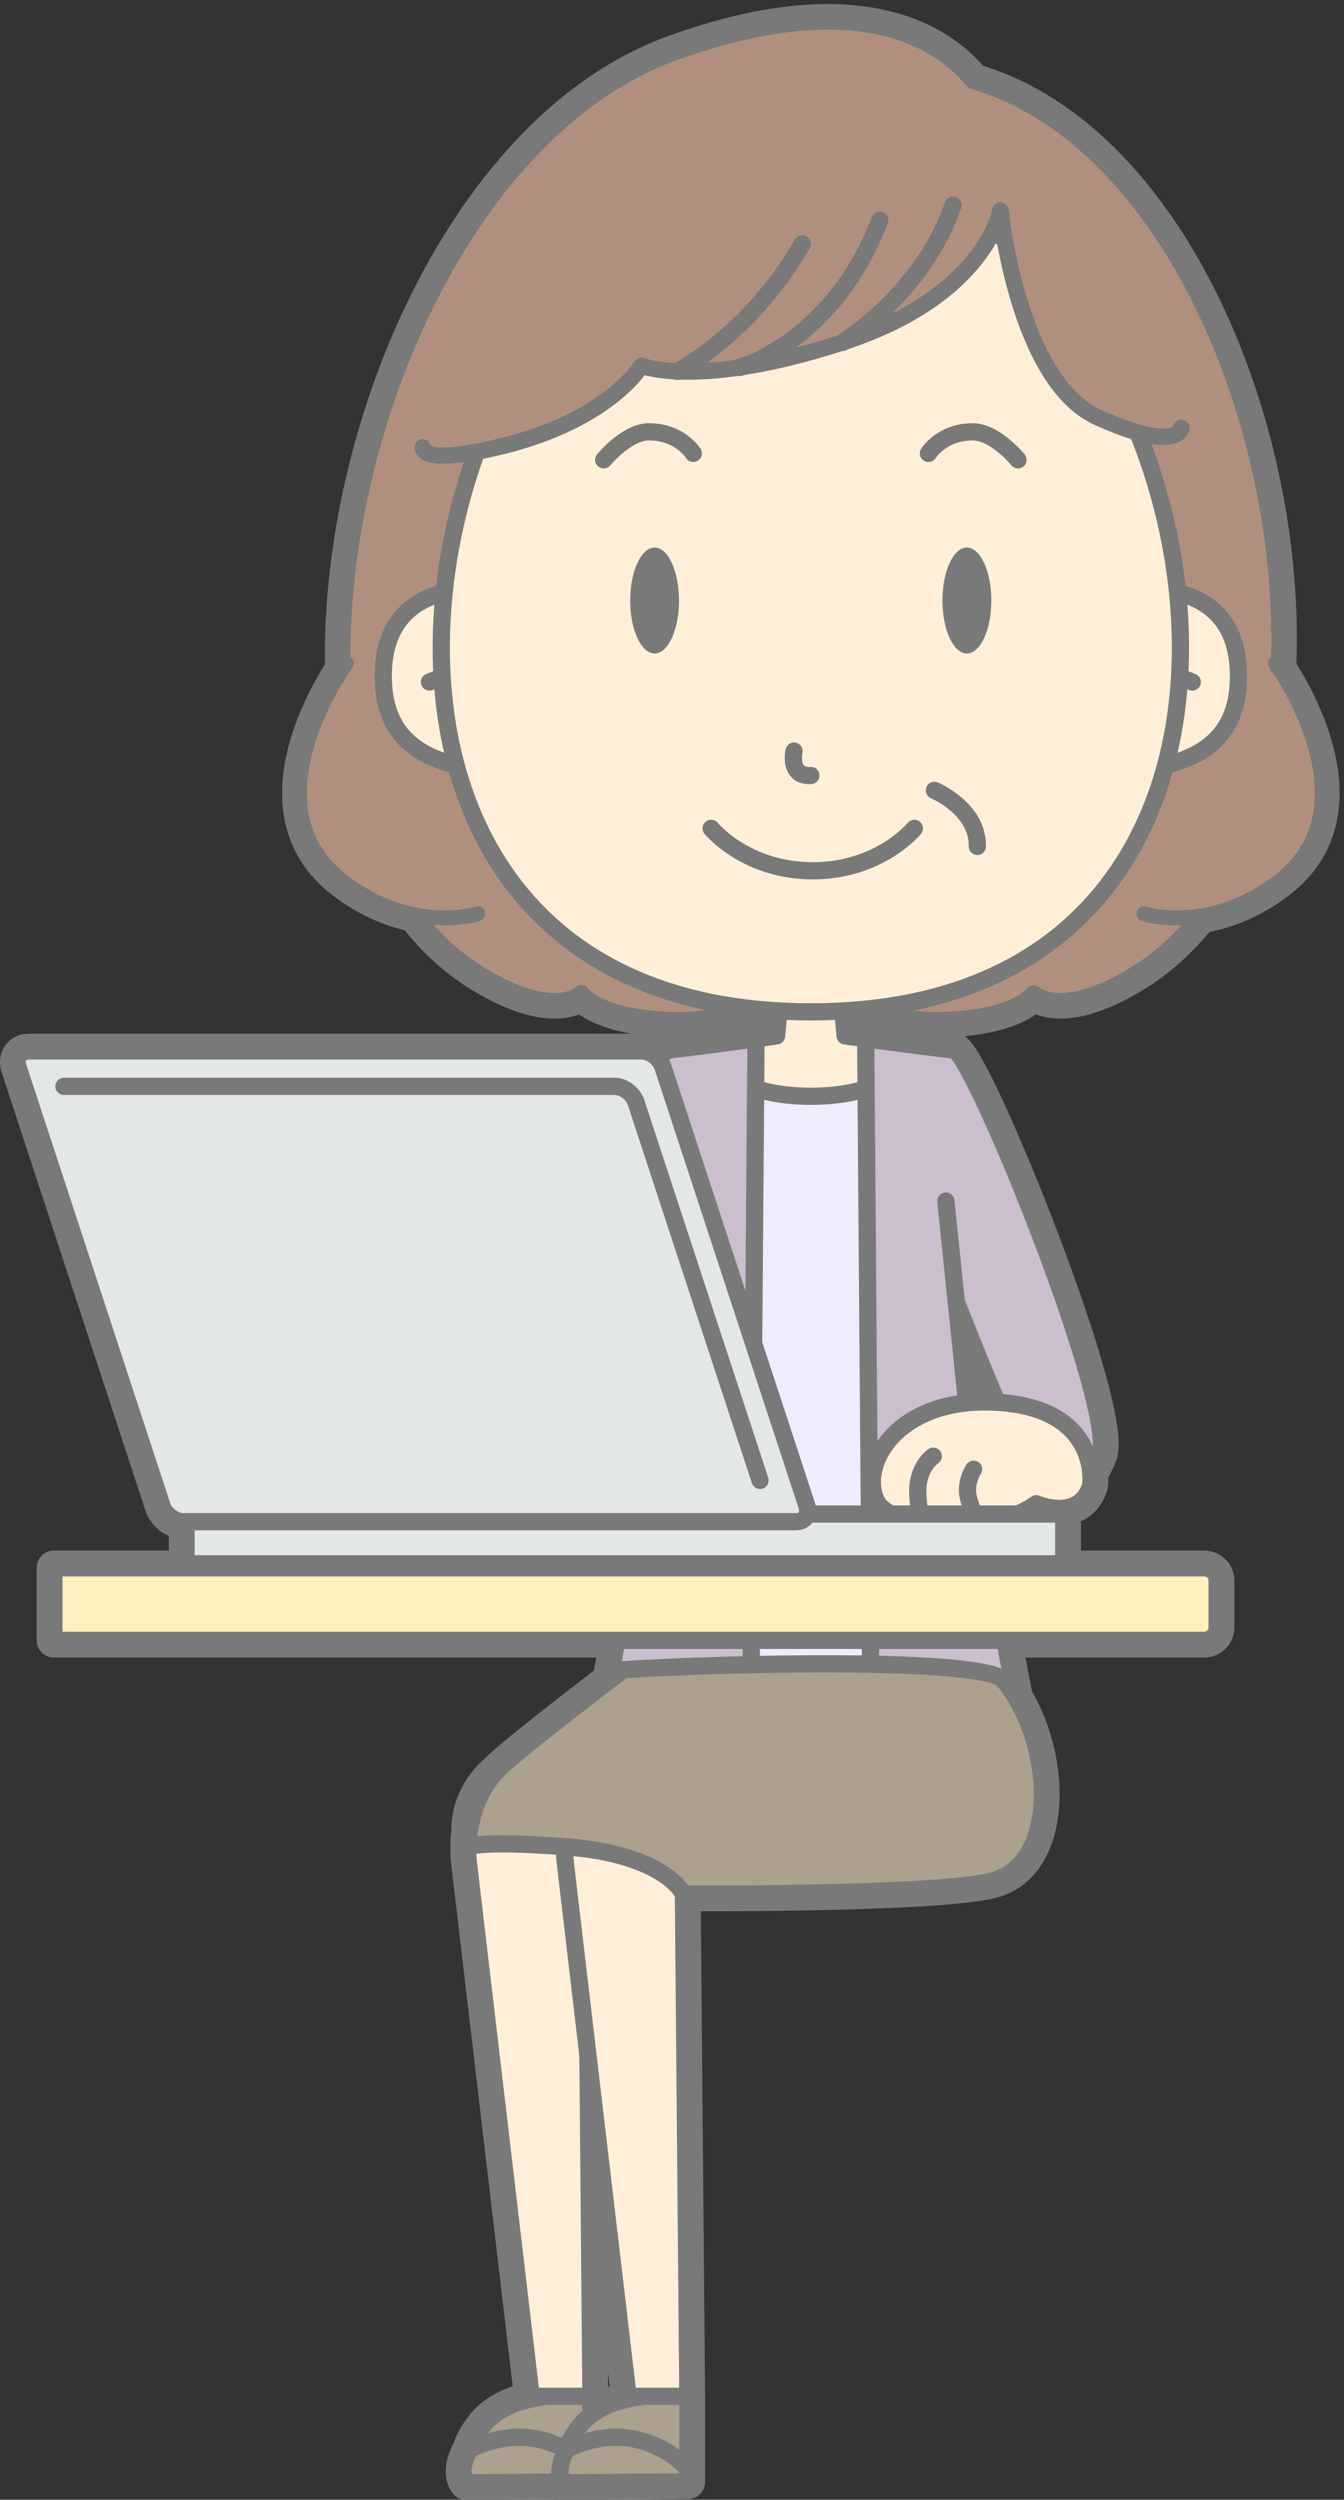 <?xml version="1.0" encoding="UTF-8"?>
<svg xmlns="http://www.w3.org/2000/svg" xmlns:xlink="http://www.w3.org/1999/xlink" width="107pt" height="199pt" viewBox="0 0 107 199" version="1.1">
<rect x="0" y="0" width="107" height="199" fill="#333333" stroke="none"/>
<g id="surface1">
<path style=" stroke:none;fill-rule:nonzero;fill:rgb(47.451%,47.451%,47.451%);fill-opacity:1;" d="M 79.375 111.477 C 78.508 111.426 77.699 111.445 76.945 111.523 L 76.113 103.469 C 77.145 106.09 78.309 108.984 79.375 111.477 M 47.039 191.98 L 47.039 190.492 L 46.801 163.348 L 50 190.492 L 51.309 190.492 C 49.871 190.652 48.258 191.055 47.039 191.98 M 101.809 53.137 C 102.648 34.074 93.16 11.23 77.781 6.516 C 77.672 6.48 77.559 6.449 77.449 6.414 C 75.359 3.797 68.984 -1.406 53.598 4.176 C 37.285 10.094 26.844 33.777 27.242 53.199 C 25.805 55.391 20.324 64.715 27.27 70.051 C 29.309 71.617 31.297 72.383 33 72.723 C 34.473 74.656 36.234 76.297 38.32 77.555 C 44.18 81.094 46.273 78.973 46.273 78.973 C 46.273 78.973 47.527 80.859 53.18 81.098 C 55.727 81.203 58.055 80.734 59.852 80.188 C 60.551 80.266 61.27 80.324 62.004 80.363 L 61.816 82.348 L 60.18 82.582 L 55.32 83.219 L 53.105 83.484 C 52.953 83.57 52.734 83.848 52.465 84.277 C 52.113 83.848 51.578 83.543 51.062 83.543 L 2.297 83.543 C 1.59 83.543 1.203 84.117 1.438 84.824 L 12.891 119.688 C 13.121 120.395 13.887 120.969 14.594 120.969 L 14.82 120.969 C 14.812 121 14.809 121.035 14.809 121.066 L 14.809 123.609 C 14.809 124 15.125 124.316 15.516 124.316 L 50.277 124.316 L 50.219 124.633 L 4.289 124.633 L 4.289 130.398 L 49.117 130.398 L 48.512 133.574 C 46.117 135.414 40.57 139.699 39.641 140.688 C 37.41 142.574 37.27 144.82 37.297 145.609 C 37.129 146.949 37.289 148.133 37.289 148.133 L 42.285 190.492 L 43.594 190.492 C 41.754 190.695 39.625 191.297 38.406 192.883 C 37.812 193.652 37.516 194.262 37.379 194.742 C 36.352 196.602 37.133 197.375 37.133 197.375 L 44.797 197.309 C 44.828 197.352 44.852 197.375 44.852 197.375 L 54.754 197.289 L 54.754 190.492 L 54.402 150.566 C 54.402 150.566 75.469 150.699 79.27 149.445 C 83.875 147.934 83.93 140.062 80.84 134.93 L 79.973 130.398 L 95.859 130.398 C 96.426 130.398 96.887 129.938 96.887 129.371 L 96.887 125.66 C 96.887 125.09 96.426 124.633 95.859 124.633 L 78.871 124.633 L 78.812 124.316 L 83.969 124.316 C 84.359 124.316 84.676 124 84.676 123.609 L 84.676 121.066 C 84.676 120.676 84.359 120.359 83.969 120.359 L 81.016 120.359 C 81.543 120.133 82.039 119.859 82.484 119.539 C 82.484 119.539 85.871 121.012 86.82 118.098 C 86.82 118.098 86.875 117.707 86.824 117.113 C 87.078 116.723 87.32 116.254 87.547 115.688 C 88.984 112.152 77.793 84.488 75.984 83.484 L 73.762 83.219 L 68.91 82.582 L 67.273 82.348 L 67.086 80.363 C 67.68 80.332 68.266 80.289 68.84 80.23 C 70.613 80.758 72.891 81.199 75.371 81.098 C 81.02 80.859 82.277 78.973 82.277 78.973 C 82.277 78.973 84.371 81.094 90.23 77.555 C 92.285 76.316 94.039 74.711 95.527 72.824 C 97.348 72.543 99.555 71.793 101.82 70.051 C 108.832 64.664 103.18 55.211 101.809 53.137 "/>
<path style="fill:none;stroke-width:8;stroke-linecap:round;stroke-linejoin:round;stroke:rgb(47.451%,47.451%,47.451%);stroke-opacity:1;stroke-miterlimit:4;" d="M 231.449 325.467 C 228.92 325.318 226.562 325.376 224.364 325.604 L 221.938 302.087 C 224.945 309.74 228.339 318.191 231.449 325.467 Z M 137.161 560.506 L 137.161 556.161 L 136.466 476.909 L 145.794 556.161 L 149.61 556.161 C 145.419 556.628 140.714 557.803 137.161 560.506 Z M 296.862 155.138 C 299.311 99.483 271.645 32.788 226.801 19.023 C 226.482 18.92 226.152 18.829 225.833 18.726 C 219.739 11.085 201.151 -4.106 156.285 12.192 C 108.719 29.47 78.273 98.616 79.435 155.32 C 75.244 161.718 59.263 188.941 79.515 204.52 C 85.461 209.093 91.258 211.329 96.224 212.321 C 100.518 217.966 105.655 222.756 111.738 226.429 C 128.823 236.761 134.928 230.568 134.928 230.568 C 134.928 230.568 138.584 236.077 155.066 236.773 C 162.492 237.08 169.281 235.712 174.52 234.115 C 176.559 234.343 178.655 234.514 180.796 234.628 L 180.25 240.422 L 175.477 241.106 L 161.308 242.965 L 154.85 243.741 C 154.405 243.992 153.768 244.801 152.982 246.056 C 151.956 244.801 150.396 243.912 148.893 243.912 L 6.697 243.912 C 4.636 243.912 3.508 245.588 4.192 247.653 L 37.588 349.439 C 38.26 351.504 40.492 353.18 42.554 353.18 L 43.214 353.18 C 43.192 353.271 43.18 353.374 43.18 353.465 L 43.18 360.89 C 43.18 362.03 44.103 362.954 45.242 362.954 L 146.603 362.954 L 146.432 363.878 L 12.506 363.878 L 12.506 380.711 L 143.22 380.711 L 141.455 389.983 C 134.473 395.355 118.298 407.866 115.588 410.751 C 109.084 416.259 108.674 422.817 108.754 425.121 C 108.264 429.033 108.731 432.488 108.731 432.488 L 123.299 556.161 L 127.114 556.161 C 121.75 556.754 115.542 558.51 111.988 563.14 C 110.257 565.387 109.391 567.166 108.993 568.569 C 105.997 573.998 108.275 576.256 108.275 576.256 L 130.623 576.062 C 130.714 576.187 130.782 576.256 130.782 576.256 L 159.656 576.005 L 159.656 556.161 L 158.631 439.593 C 158.631 439.593 220.058 439.981 231.141 436.32 C 244.57 431.907 244.73 408.926 235.72 393.94 L 233.191 380.711 L 279.515 380.711 C 281.167 380.711 282.511 379.365 282.511 377.712 L 282.511 366.877 C 282.511 365.212 281.167 363.878 279.515 363.878 L 229.979 363.878 L 229.808 362.954 L 244.843 362.954 C 245.982 362.954 246.905 362.03 246.905 360.89 L 246.905 353.465 C 246.905 352.325 245.982 351.401 244.843 351.401 L 236.232 351.401 C 237.77 350.74 239.217 349.941 240.515 349.006 C 240.515 349.006 250.39 353.306 253.158 344.798 C 253.158 344.798 253.318 343.657 253.17 341.924 C 253.91 340.783 254.616 339.415 255.277 337.761 C 259.468 327.44 226.836 246.672 221.562 243.741 L 215.081 242.965 L 200.934 241.106 L 196.162 240.422 L 195.615 234.628 C 197.346 234.537 199.055 234.412 200.729 234.241 C 205.9 235.78 212.541 237.069 219.774 236.773 C 236.244 236.077 239.912 230.568 239.912 230.568 C 239.912 230.568 246.017 236.761 263.102 226.429 C 269.093 222.813 274.207 218.126 278.547 212.617 C 283.855 211.796 290.29 209.607 296.897 204.52 C 317.342 188.793 300.86 161.194 296.862 155.138 Z M 296.862 155.138 " transform="matrix(0.343,0,0,0.343,0,0)"/>
<path style="fill-rule:nonzero;fill:rgb(92.941%,92.941%,100%);fill-opacity:1;stroke-width:4;stroke-linecap:round;stroke-linejoin:round;stroke:rgb(47.451%,47.451%,47.451%);stroke-opacity:1;stroke-miterlimit:4;" d="M 211.892 248.132 C 200.832 246.854 188.211 245.303 188.211 245.303 C 188.211 245.303 175.58 246.854 164.531 248.132 L 159.542 397.407 L 216.869 397.407 Z M 211.892 248.132 " transform="matrix(0.343,0,0,0.343,0,0)"/>
<path style=" stroke:none;fill-rule:nonzero;fill:rgb(69.412%,56.078%,49.804%);fill-opacity:1;" d="M 77.781 6.516 C 77.672 6.48 77.559 6.449 77.449 6.414 C 75.359 3.797 68.984 -1.406 53.598 4.176 C 28.41 13.312 17.211 64.809 38.32 77.555 C 44.18 81.094 46.273 78.973 46.273 78.973 C 46.273 78.973 47.527 80.859 53.18 81.098 C 58.832 81.332 63.438 78.738 63.438 78.738 L 64.273 74.734 L 65.113 78.738 C 65.113 78.738 69.719 81.332 75.367 81.098 C 81.02 80.859 82.277 78.973 82.277 78.973 C 82.277 78.973 84.371 81.094 90.23 77.555 C 111.336 64.809 101.645 13.828 77.781 6.516 "/>
<path style="fill:none;stroke-width:3.891;stroke-linecap:round;stroke-linejoin:round;stroke:rgb(47.451%,47.451%,47.451%);stroke-opacity:1;stroke-miterlimit:4;" d="M 226.801 19.023 C 226.482 18.92 226.152 18.829 225.833 18.726 C 219.739 11.085 201.151 -4.106 156.285 12.192 C 82.841 38.867 50.185 189.215 111.738 226.429 C 128.823 236.761 134.928 230.568 134.928 230.568 C 134.928 230.568 138.584 236.077 155.066 236.773 C 171.548 237.457 184.977 229.884 184.977 229.884 L 187.414 218.194 L 189.863 229.884 C 189.863 229.884 203.292 237.457 219.762 236.773 C 236.244 236.077 239.912 230.568 239.912 230.568 C 239.912 230.568 246.017 236.761 263.102 226.429 C 324.643 189.215 296.384 40.373 226.801 19.023 Z M 226.801 19.023 " transform="matrix(0.343,0,0,0.343,0,0)"/>
<path style="fill-rule:nonzero;fill:rgb(69.412%,56.078%,49.804%);fill-opacity:1;stroke-width:3.47;stroke-linecap:round;stroke-linejoin:round;stroke:rgb(47.451%,47.451%,47.451%);stroke-opacity:1;stroke-miterlimit:4;" d="M 80.381 153.94 C 80.381 153.94 56.461 186.774 79.515 204.52 C 95.723 216.997 110.895 212.081 110.895 212.081 " transform="matrix(0.343,0,0,0.343,0,0)"/>
<path style="fill-rule:nonzero;fill:rgb(69.412%,56.078%,49.804%);fill-opacity:1;stroke-width:3.47;stroke-linecap:round;stroke-linejoin:round;stroke:rgb(47.451%,47.451%,47.451%);stroke-opacity:1;stroke-miterlimit:4;" d="M 296.042 153.94 C 296.042 153.94 319.95 186.774 296.897 204.52 C 280.688 216.997 265.517 212.081 265.517 212.081 " transform="matrix(0.343,0,0,0.343,0,0)"/>
<path style="fill-rule:nonzero;fill:rgb(79.216%,74.51%,81.176%);fill-opacity:1;stroke-width:4;stroke-linecap:round;stroke-linejoin:round;stroke:rgb(47.451%,47.451%,47.451%);stroke-opacity:1;stroke-miterlimit:4;" d="M 213.338 279.654 C 213.338 279.654 235.469 338.936 240.47 343.441 C 245.47 347.934 251.097 348.094 255.277 337.761 C 259.468 327.44 226.836 246.672 221.562 243.741 L 207.506 242.042 " transform="matrix(0.343,0,0,0.343,0,0)"/>
<path style="fill-rule:nonzero;fill:rgb(79.216%,74.51%,81.176%);fill-opacity:1;stroke-width:4;stroke-linecap:round;stroke-linejoin:round;stroke:rgb(47.451%,47.451%,47.451%);stroke-opacity:1;stroke-miterlimit:4;" d="M 163.085 279.654 C 163.085 279.654 140.954 338.936 135.953 343.441 C 130.953 347.934 125.326 348.094 121.135 337.761 C 116.954 327.44 149.587 246.672 154.85 243.741 L 168.916 242.042 " transform="matrix(0.343,0,0,0.343,0,0)"/>
<path style="fill-rule:nonzero;fill:rgb(100%,93.725%,85.098%);fill-opacity:1;stroke-width:4;stroke-linecap:round;stroke-linejoin:round;stroke:rgb(47.451%,47.451%,47.451%);stroke-opacity:1;stroke-miterlimit:4;" d="M 196.162 240.422 L 194.692 224.9 L 188.211 220.681 L 181.719 224.9 L 180.25 240.422 L 162.834 242.908 C 162.834 242.908 167.083 254.438 188.211 254.438 C 209.34 254.438 213.577 242.908 213.577 242.908 Z M 196.162 240.422 " transform="matrix(0.343,0,0,0.343,0,0)"/>
<path style="fill-rule:nonzero;fill:rgb(100%,93.725%,85.098%);fill-opacity:1;stroke-width:4;stroke-linecap:round;stroke-linejoin:round;stroke:rgb(47.451%,47.451%,47.451%);stroke-opacity:1;stroke-miterlimit:4;" d="M 117.103 137.278 C 117.103 137.278 88.957 131.473 88.957 156.917 C 88.957 171.88 98.65 178.677 118.56 178.962 " transform="matrix(0.343,0,0,0.343,0,0)"/>
<path style="fill-rule:nonzero;fill:rgb(100%,93.725%,85.098%);fill-opacity:1;stroke-width:4;stroke-linecap:round;stroke-linejoin:round;stroke:rgb(47.451%,47.451%,47.451%);stroke-opacity:1;stroke-miterlimit:4;" d="M 99.676 158.297 C 99.676 158.297 103.366 156.586 106.886 156.609 " transform="matrix(0.343,0,0,0.343,0,0)"/>
<path style="fill-rule:nonzero;fill:rgb(100%,93.725%,85.098%);fill-opacity:1;stroke-width:4;stroke-linecap:round;stroke-linejoin:round;stroke:rgb(47.451%,47.451%,47.451%);stroke-opacity:1;stroke-miterlimit:4;" d="M 259.32 137.278 C 259.32 137.278 287.466 131.473 287.466 156.917 C 287.466 171.88 277.772 178.677 257.851 178.962 " transform="matrix(0.343,0,0,0.343,0,0)"/>
<path style="fill-rule:nonzero;fill:rgb(100%,93.725%,85.098%);fill-opacity:1;stroke-width:4;stroke-linecap:round;stroke-linejoin:round;stroke:rgb(47.451%,47.451%,47.451%);stroke-opacity:1;stroke-miterlimit:4;" d="M 276.736 158.297 C 276.736 158.297 273.046 156.586 269.537 156.609 " transform="matrix(0.343,0,0,0.343,0,0)"/>
<path style=" stroke:none;fill-rule:nonzero;fill:rgb(100%,93.725%,85.098%);fill-opacity:1;" d="M 64.547 80.438 C 18.133 80.438 33.223 12.98 64.547 12.98 C 95.867 12.98 110.957 80.438 64.547 80.438 "/>
<path style="fill:none;stroke-width:4;stroke-linecap:round;stroke-linejoin:round;stroke:rgb(47.451%,47.451%,47.451%);stroke-opacity:1;stroke-miterlimit:4;" d="M 188.211 234.845 C 52.873 234.845 96.874 37.898 188.211 37.898 C 279.538 37.898 323.538 234.845 188.211 234.845 Z M 188.211 234.845 " transform="matrix(0.343,0,0,0.343,0,0)"/>
<path style="fill:none;stroke-width:4;stroke-linecap:round;stroke-linejoin:round;stroke:rgb(47.451%,47.451%,47.451%);stroke-opacity:1;stroke-miterlimit:4;" d="M 216.881 183.433 C 216.881 183.433 227.029 187.698 226.847 196.446 " transform="matrix(0.343,0,0,0.343,0,0)"/>
<path style="fill:none;stroke-width:4;stroke-linecap:round;stroke-linejoin:round;stroke:rgb(47.451%,47.451%,47.451%);stroke-opacity:1;stroke-miterlimit:4;" d="M 184.293 174.321 C 184.293 174.321 182.961 180.319 188.211 179.989 " transform="matrix(0.343,0,0,0.343,0,0)"/>
<path style="fill:none;stroke-width:4;stroke-linecap:round;stroke-linejoin:round;stroke:rgb(47.451%,47.451%,47.451%);stroke-opacity:1;stroke-miterlimit:4;" d="M 215.491 105.231 C 215.491 105.231 218.578 100.224 225.788 100.224 C 230.982 100.224 236.289 106.725 236.289 106.725 " transform="matrix(0.343,0,0,0.343,0,0)"/>
<path style=" stroke:none;fill-rule:nonzero;fill:rgb(47.451%,47.451%,47.451%);fill-opacity:1;" d="M 78.922 47.805 C 78.922 50.133 78.051 52.023 76.977 52.023 C 75.902 52.023 75.031 50.133 75.031 47.805 C 75.031 45.477 75.902 43.59 76.977 43.59 C 78.051 43.59 78.922 45.477 78.922 47.805 "/>
<path style="fill:none;stroke-width:4;stroke-linecap:round;stroke-linejoin:round;stroke:rgb(47.451%,47.451%,47.451%);stroke-opacity:1;stroke-miterlimit:4;" d="M 160.921 105.231 C 160.921 105.231 157.834 100.224 150.624 100.224 C 145.441 100.224 140.122 106.725 140.122 106.725 " transform="matrix(0.343,0,0,0.343,0,0)"/>
<path style=" stroke:none;fill-rule:nonzero;fill:rgb(47.451%,47.451%,47.451%);fill-opacity:1;" d="M 50.172 47.805 C 50.172 50.133 51.043 52.023 52.117 52.023 C 53.188 52.023 54.059 50.133 54.059 47.805 C 54.059 45.477 53.188 43.59 52.117 43.59 C 51.043 43.59 50.172 45.477 50.172 47.805 "/>
<path style="fill-rule:nonzero;fill:rgb(69.412%,56.078%,49.804%);fill-opacity:1;stroke-width:3.797;stroke-linecap:round;stroke-linejoin:round;stroke:rgb(47.451%,47.451%,47.451%);stroke-opacity:1;stroke-miterlimit:4;" d="M 232.212 48.846 C 232.212 48.846 236.21 88.489 254.867 96.894 C 273.535 105.311 274.207 99.301 274.207 99.301 " transform="matrix(0.343,0,0,0.343,0,0)"/>
<path style=" stroke:none;fill-rule:nonzero;fill:rgb(69.412%,56.078%,49.804%);fill-opacity:1;" d="M 79.637 16.73 C 79.637 16.73 78.492 23.52 67.059 27.223 C 55.629 30.926 51.055 29.074 51.055 29.074 C 51.055 29.074 48.035 34.18 37.504 35.984 C 34.73 36.457 33.754 36.152 33.641 35.562 C 33.641 35.562 39.34 14.879 59.914 11.949 C 80.492 9.016 79.637 16.73 79.637 16.73 "/>
<path style="fill-rule:nonzero;fill:rgb(69.412%,56.078%,49.804%);fill-opacity:1;stroke-width:3.797;stroke-linecap:round;stroke-linejoin:round;stroke:rgb(47.451%,47.451%,47.451%);stroke-opacity:1;stroke-miterlimit:4;" d="M 232.212 48.846 C 232.212 48.846 228.874 68.668 195.535 79.479 C 162.208 90.291 148.87 84.885 148.87 84.885 C 148.87 84.885 140.065 99.791 109.357 105.06 C 101.27 106.44 98.423 105.55 98.092 103.828 " transform="matrix(0.343,0,0,0.343,0,0)"/>
<path style="fill-rule:nonzero;fill:rgb(69.412%,56.078%,49.804%);fill-opacity:1;stroke-width:4;stroke-linecap:round;stroke-linejoin:round;stroke:rgb(47.451%,47.451%,47.451%);stroke-opacity:1;stroke-miterlimit:4;" d="M 195.535 79.479 C 195.535 79.479 214.204 68.097 221.209 47.603 " transform="matrix(0.343,0,0,0.343,0,0)"/>
<path style="fill-rule:nonzero;fill:rgb(69.412%,56.078%,49.804%);fill-opacity:1;stroke-width:4;stroke-linecap:round;stroke-linejoin:round;stroke:rgb(47.451%,47.451%,47.451%);stroke-opacity:1;stroke-miterlimit:4;" d="M 171.73 85.273 C 171.73 85.273 193.474 79.263 204.203 51.104 " transform="matrix(0.343,0,0,0.343,0,0)"/>
<path style="fill-rule:nonzero;fill:rgb(69.412%,56.078%,49.804%);fill-opacity:1;stroke-width:4;stroke-linecap:round;stroke-linejoin:round;stroke:rgb(47.451%,47.451%,47.451%);stroke-opacity:1;stroke-miterlimit:4;" d="M 157.253 86.185 C 157.253 86.185 174.202 77.597 186.207 56.601 " transform="matrix(0.343,0,0,0.343,0,0)"/>
<path style="fill-rule:nonzero;fill:rgb(79.216%,74.51%,81.176%);fill-opacity:1;stroke-width:4;stroke-linecap:round;stroke-linejoin:round;stroke:rgb(47.451%,47.451%,47.451%);stroke-opacity:1;stroke-miterlimit:4;" d="M 219.546 278.765 L 226.334 344.741 L 238.009 405.915 L 202.21 405.915 L 200.934 241.106 L 215.104 242.965 " transform="matrix(0.343,0,0,0.343,0,0)"/>
<path style="fill-rule:nonzero;fill:rgb(79.216%,74.51%,81.176%);fill-opacity:1;stroke-width:4;stroke-linecap:round;stroke-linejoin:round;stroke:rgb(47.451%,47.451%,47.451%);stroke-opacity:1;stroke-miterlimit:4;" d="M 156.866 278.765 L 150.077 344.741 L 138.414 405.915 L 174.202 405.915 L 175.477 241.106 L 161.308 242.965 " transform="matrix(0.343,0,0,0.343,0,0)"/>
<path style=" stroke:none;fill-rule:nonzero;fill:rgb(67.451%,62.745%,55.686%);fill-opacity:1;" d="M 37.656 196.242 L 47.039 196.242 L 47.039 190.492 C 47.039 190.492 40.863 189.68 38.406 192.883 C 36.449 195.426 37.656 196.242 37.656 196.242 "/>
<path style="fill:none;stroke-width:4;stroke-linecap:round;stroke-linejoin:round;stroke:rgb(47.451%,47.451%,47.451%);stroke-opacity:1;stroke-miterlimit:4;" d="M 109.801 572.948 L 137.161 572.948 L 137.161 556.161 C 137.161 556.161 119.153 553.788 111.988 563.14 C 106.282 570.565 109.801 572.948 109.801 572.948 Z M 109.801 572.948 " transform="matrix(0.343,0,0,0.343,0,0)"/>
<path style=" stroke:none;fill-rule:nonzero;fill:rgb(67.451%,62.745%,55.686%);fill-opacity:1;" d="M 37.379 194.742 C 37.379 194.742 39.793 193.352 42.621 193.863 C 45.449 194.379 47.039 196.242 47.039 196.242 L 47.039 197.289 L 37.133 197.375 C 37.133 197.375 36.352 196.602 37.379 194.742 "/>
<path style="fill:none;stroke-width:4;stroke-linecap:round;stroke-linejoin:round;stroke:rgb(47.451%,47.451%,47.451%);stroke-opacity:1;stroke-miterlimit:4;" d="M 108.993 568.569 C 108.993 568.569 116.032 564.509 124.278 566.003 C 132.525 567.508 137.161 572.948 137.161 572.948 L 137.161 576.005 L 108.275 576.256 C 108.275 576.256 105.997 573.998 108.993 568.569 Z M 108.993 568.569 " transform="matrix(0.343,0,0,0.343,0,0)"/>
<path style=" stroke:none;fill-rule:nonzero;fill:rgb(67.451%,62.745%,55.686%);fill-opacity:1;" d="M 45.371 196.242 L 54.754 196.242 L 54.754 190.492 C 54.754 190.492 48.578 189.68 46.121 192.883 C 44.164 195.426 45.371 196.242 45.371 196.242 "/>
<path style="fill:none;stroke-width:4;stroke-linecap:round;stroke-linejoin:round;stroke:rgb(47.451%,47.451%,47.451%);stroke-opacity:1;stroke-miterlimit:4;" d="M 132.297 572.948 L 159.656 572.948 L 159.656 556.161 C 159.656 556.161 141.648 553.788 134.484 563.14 C 128.777 570.565 132.297 572.948 132.297 572.948 Z M 132.297 572.948 " transform="matrix(0.343,0,0,0.343,0,0)"/>
<path style=" stroke:none;fill-rule:nonzero;fill:rgb(67.451%,62.745%,55.686%);fill-opacity:1;" d="M 45.094 194.742 C 45.094 194.742 47.508 193.352 50.336 193.863 C 53.168 194.379 54.754 196.242 54.754 196.242 L 54.754 197.289 L 44.852 197.375 C 44.852 197.375 44.066 196.602 45.094 194.742 "/>
<path style="fill:none;stroke-width:4;stroke-linecap:round;stroke-linejoin:round;stroke:rgb(47.451%,47.451%,47.451%);stroke-opacity:1;stroke-miterlimit:4;" d="M 131.488 568.569 C 131.488 568.569 138.527 564.509 146.774 566.003 C 155.032 567.508 159.656 572.948 159.656 572.948 L 159.656 576.005 L 130.782 576.256 C 130.782 576.256 128.493 573.998 131.488 568.569 Z M 131.488 568.569 " transform="matrix(0.343,0,0,0.343,0,0)"/>
<path style="fill:none;stroke-width:4;stroke-linecap:round;stroke-linejoin:round;stroke:rgb(47.451%,47.451%,47.451%);stroke-opacity:1;stroke-miterlimit:4;" d="M 212.233 192.26 C 212.233 192.26 204.215 202.102 188.644 202.102 C 173.074 202.102 165.067 192.26 165.067 192.26 " transform="matrix(0.343,0,0,0.343,0,0)"/>
<path style=" stroke:none;fill-rule:nonzero;fill:rgb(100%,93.725%,85.098%);fill-opacity:1;" d="M 86.82 118.098 C 86.82 118.098 87.695 112.051 79.531 111.484 C 71.367 110.918 68.277 116.566 69.824 119.406 C 70.945 121.473 78.551 122.363 82.484 119.539 C 82.484 119.539 85.871 121.012 86.82 118.098 "/>
<path style="fill:none;stroke-width:4;stroke-linecap:round;stroke-linejoin:round;stroke:rgb(47.451%,47.451%,47.451%);stroke-opacity:1;stroke-miterlimit:4;" d="M 253.158 344.798 C 253.158 344.798 255.71 327.143 231.904 325.49 C 208.099 323.836 199.089 340.327 203.6 348.618 C 206.869 354.651 229.045 357.252 240.515 349.006 C 240.515 349.006 250.39 353.306 253.158 344.798 Z M 253.158 344.798 " transform="matrix(0.343,0,0,0.343,0,0)"/>
<path style="fill-rule:nonzero;fill:rgb(55.294%,58.824%,64.706%);fill-opacity:1;stroke-width:4;stroke-linecap:round;stroke-linejoin:round;stroke:rgb(47.451%,47.451%,47.451%);stroke-opacity:1;stroke-miterlimit:4;" d="M 225.97 341 C 225.97 341 223.726 344.364 224.899 348.082 C 226.813 354.195 224.899 348.082 224.899 348.082 " transform="matrix(0.343,0,0,0.343,0,0)"/>
<path style="fill-rule:nonzero;fill:rgb(55.294%,58.824%,64.706%);fill-opacity:1;stroke-width:4;stroke-linecap:round;stroke-linejoin:round;stroke:rgb(47.451%,47.451%,47.451%);stroke-opacity:1;stroke-miterlimit:4;" d="M 216.619 337.966 C 216.619 337.966 212.45 340.692 213.076 347.523 C 214.056 358.164 213.076 347.523 213.076 347.523 " transform="matrix(0.343,0,0,0.343,0,0)"/>
<path style="fill-rule:nonzero;fill:rgb(100%,94.118%,74.118%);fill-opacity:1;stroke-width:4;stroke-linecap:round;stroke-linejoin:round;stroke:rgb(47.451%,47.451%,47.451%);stroke-opacity:1;stroke-miterlimit:4;" d="M 12.506 380.711 L 279.504 380.711 C 281.167 380.711 282.511 379.365 282.511 377.712 L 282.511 366.877 C 282.511 365.212 281.167 363.878 279.504 363.878 L 12.506 363.878 Z M 12.506 380.711 " transform="matrix(0.343,0,0,0.343,0,0)"/>
<path style=" stroke:none;fill-rule:nonzero;fill:rgb(100%,93.725%,85.098%);fill-opacity:1;" d="M 57.246 138.203 C 37.922 135.844 37.238 143.949 37.297 145.609 C 37.129 146.949 37.289 148.133 37.289 148.133 L 42.285 190.492 L 47.039 190.492 L 46.68 149.715 L 60.852 149.73 C 60.852 149.73 65.922 139.266 57.246 138.203 "/>
<path style="fill:none;stroke-width:4;stroke-linecap:round;stroke-linejoin:round;stroke:rgb(47.451%,47.451%,47.451%);stroke-opacity:1;stroke-miterlimit:4;" d="M 166.923 403.498 C 110.576 396.609 108.583 420.274 108.754 425.121 C 108.264 429.033 108.731 432.488 108.731 432.488 L 123.299 556.161 L 137.161 556.161 L 136.113 437.107 L 177.436 437.153 C 177.436 437.153 192.221 406.6 166.923 403.498 Z M 166.923 403.498 " transform="matrix(0.343,0,0,0.343,0,0)"/>
<path style="fill-rule:nonzero;fill:rgb(89.412%,90.588%,90.98%);fill-opacity:1;stroke-width:4;stroke-linecap:round;stroke-linejoin:round;stroke:rgb(47.451%,47.451%,47.451%);stroke-opacity:1;stroke-miterlimit:4;" d="M 43.18 360.89 C 43.18 362.03 44.103 362.954 45.242 362.954 L 244.843 362.954 C 245.982 362.954 246.905 362.03 246.905 360.89 L 246.905 353.465 C 246.905 352.325 245.982 351.401 244.843 351.401 L 45.242 351.401 C 44.103 351.401 43.18 352.325 43.18 353.465 Z M 43.18 360.89 " transform="matrix(0.343,0,0,0.343,0,0)"/>
<path style="fill-rule:nonzero;fill:rgb(89.412%,90.588%,90.98%);fill-opacity:1;stroke-width:4;stroke-linecap:round;stroke-linejoin:round;stroke:rgb(47.451%,47.451%,47.451%);stroke-opacity:1;stroke-miterlimit:4;" d="M 37.588 349.439 C 38.26 351.504 40.492 353.18 42.554 353.18 L 184.749 353.18 C 186.822 353.18 187.938 351.504 187.266 349.439 L 153.87 247.653 C 153.187 245.588 150.966 243.912 148.893 243.912 L 6.697 243.912 C 4.636 243.912 3.508 245.588 4.192 247.653 Z M 37.588 349.439 " transform="matrix(0.343,0,0,0.343,0,0)"/>
<path style="fill:none;stroke-width:4;stroke-linecap:round;stroke-linejoin:round;stroke:rgb(47.451%,47.451%,47.451%);stroke-opacity:1;stroke-miterlimit:4;" d="M 176.411 343.589 L 147.64 255.875 C 146.956 253.811 144.735 252.135 142.662 252.135 L 14.841 252.135 " transform="matrix(0.343,0,0,0.343,0,0)"/>
<path style=" stroke:none;fill-rule:nonzero;fill:rgb(100%,93.725%,85.098%);fill-opacity:1;" d="M 64.961 138.203 C 45.641 135.844 44.953 143.949 45.012 145.609 C 44.844 146.949 45.004 148.133 45.004 148.133 L 50 190.492 L 54.754 190.492 L 54.395 149.715 L 68.566 149.73 C 68.566 149.73 73.641 139.266 64.961 138.203 "/>
<path style="fill:none;stroke-width:4;stroke-linecap:round;stroke-linejoin:round;stroke:rgb(47.451%,47.451%,47.451%);stroke-opacity:1;stroke-miterlimit:4;" d="M 189.419 403.498 C 133.083 396.609 131.078 420.274 131.249 425.121 C 130.759 429.033 131.226 432.488 131.226 432.488 L 145.794 556.161 L 159.656 556.161 L 158.608 437.107 L 199.932 437.153 C 199.932 437.153 214.728 406.6 189.419 403.498 Z M 189.419 403.498 " transform="matrix(0.343,0,0,0.343,0,0)"/>
<path style=" stroke:none;fill-rule:nonzero;fill:rgb(67.451%,62.745%,55.686%);fill-opacity:1;" d="M 79.91 133.59 C 78.422 131.738 57.793 132.207 49.609 132.734 C 49.609 132.734 40.816 139.43 39.641 140.691 C 38.461 141.953 37.395 143.738 37.223 146.938 C 37.273 146.797 37.926 146.281 44.934 146.801 C 52.977 147.398 54.402 150.566 54.402 150.566 C 54.402 150.566 75.469 150.699 79.27 149.449 C 84.301 147.793 83.906 138.555 79.91 133.59 "/>
<path style="fill:none;stroke-width:4;stroke-linecap:round;stroke-linejoin:round;stroke:rgb(47.451%,47.451%,47.451%);stroke-opacity:1;stroke-miterlimit:4;" d="M 233.009 390.029 C 228.669 384.623 168.518 385.991 144.655 387.531 C 144.655 387.531 119.016 407.079 115.588 410.762 C 112.148 414.446 109.038 419.658 108.537 428.998 C 108.685 428.588 110.587 427.082 131.021 428.599 C 154.474 430.344 158.631 439.593 158.631 439.593 C 158.631 439.593 220.058 439.981 231.141 436.332 C 245.812 431.496 244.661 404.524 233.009 390.029 Z M 233.009 390.029 " transform="matrix(0.343,0,0,0.343,0,0)"/>
</g>
</svg>

